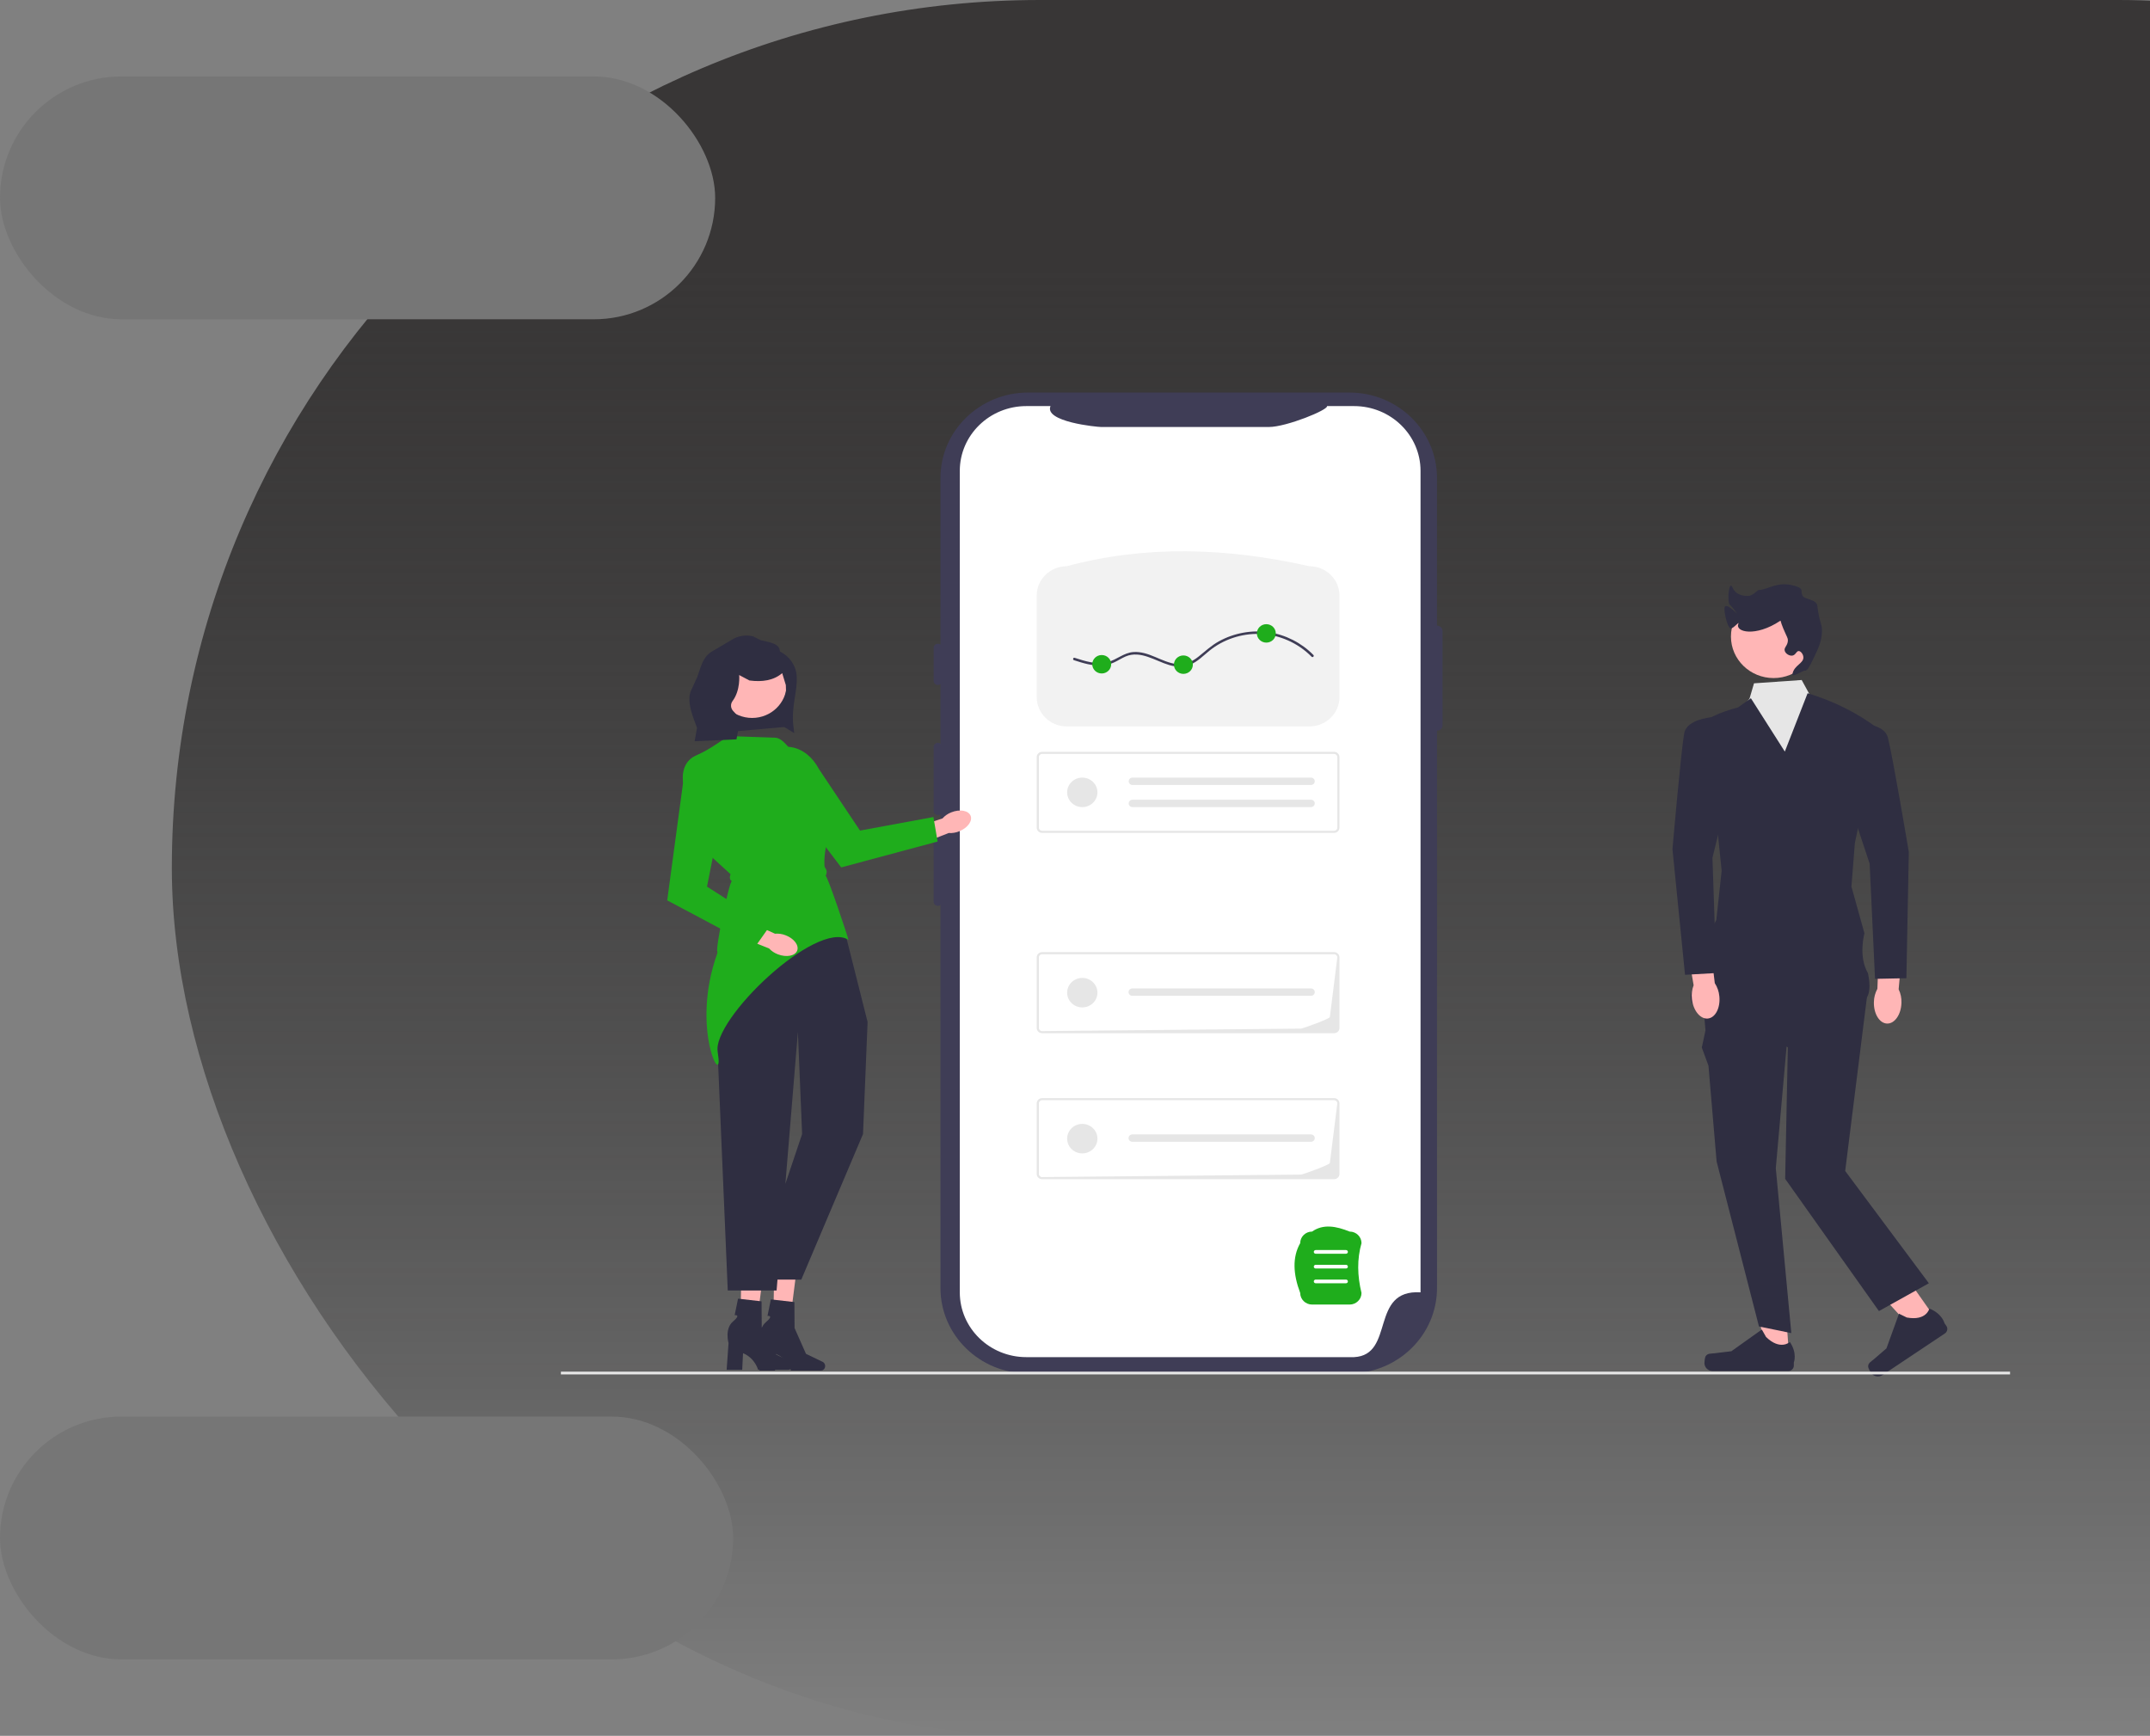 <svg width="478" height="386" viewBox="0 0 478 386" fill="none" xmlns="http://www.w3.org/2000/svg">
<rect x="0" y="0" width="478" height="386" fill="#808080" stroke="none"/>
<rect x="38.205" width="625.795" height="386" rx="193" fill="url(#paint0_linear_67_22)"/>
<g clip-path="url(#clip0_67_22)">
<path d="M164.842 281.913L169.826 282.028L167.943 296.811L164.566 296.733L164.842 281.913Z" fill="#FFB6B6"/>
<path d="M176.153 303.598C176.153 303.197 175.938 302.833 175.607 302.674L171.888 300.884L169.352 295.153L169.314 289.38L164.088 288.782L163.333 292.459C163.333 292.459 164.889 292.233 162.968 293.858C161.047 295.483 161.972 298.662 161.972 298.662L161.553 304.604H165.011L165.196 300.909C167.886 302.021 168.545 304.604 168.545 304.604H175.248C175.748 304.604 176.153 304.154 176.153 303.598Z" fill="#2F2E41"/>
<path d="M172.142 282.076L177.126 282.191L175.243 296.973L171.866 296.896L172.142 282.076Z" fill="#FFB6B6"/>
<path d="M183.453 303.761C183.453 303.359 183.238 302.996 182.907 302.837L179.188 301.047L176.652 295.316L176.614 289.543L171.388 288.944L170.633 292.622C170.633 292.622 172.189 292.396 170.268 294.021C168.347 295.646 169.272 298.825 169.272 298.825L168.853 304.767H172.311L172.496 301.072C175.186 302.184 175.845 304.767 175.845 304.767H182.548C183.048 304.767 183.453 304.316 183.453 303.761Z" fill="#2F2E41"/>
<path d="M166.427 195.367L160.777 208.511C158.894 212.892 158.297 217.698 159.053 222.39L161.799 286.964H172.656L177.394 229.461L178.33 252.175L167.461 284.538H178.151L191.871 252.175L192.888 227.256L188.014 207.919L166.427 195.367Z" fill="#2F2E41"/>
<path d="M319.485 139.123V106.291C319.485 95.797 310.754 87.289 299.983 87.289H228.593C217.822 87.289 209.09 95.796 209.09 106.291V286.41C209.09 296.905 217.822 305.412 228.592 305.412H299.982C310.753 305.412 319.484 296.905 319.484 286.41V162.494C320.163 162.494 320.713 161.958 320.713 161.297L320.714 140.32C320.714 139.659 320.164 139.123 319.485 139.123Z" fill="#3F3D56"/>
<path d="M315.823 104.711V287.375C304.426 286.693 310.223 301.325 301.037 301.785H228.182C220.013 301.786 213.389 295.335 213.386 287.375V104.711C213.389 96.752 220.012 90.301 228.181 90.302H233.554C232.091 93.808 243.9 94.948 244.805 94.95H282.118C286.002 94.945 295.373 91.119 295.032 90.302H301.034C309.2 90.303 315.82 96.752 315.823 104.709V104.711Z" fill="white"/>
<path d="M208.516 143.145C207.996 143.145 207.574 143.557 207.574 144.063V151.406C207.574 151.913 207.996 152.324 208.516 152.324C209.036 152.324 209.458 151.913 209.458 151.406V144.063C209.458 143.557 209.036 143.145 208.516 143.145Z" fill="#3F3D56"/>
<path d="M208.516 165.175C207.996 165.175 207.574 165.587 207.574 166.093V180.321C207.574 180.827 207.996 181.239 208.516 181.239C209.036 181.239 209.458 180.827 209.458 180.321V166.093C209.458 165.587 209.036 165.175 208.516 165.175Z" fill="#3F3D56"/>
<path d="M208.516 185.37C207.996 185.37 207.574 185.781 207.574 186.287V200.515C207.574 201.022 207.996 201.433 208.516 201.433C209.036 201.433 209.458 201.022 209.458 200.515V186.287C209.458 185.781 209.036 185.37 208.516 185.37Z" fill="#3F3D56"/>
<path d="M430.721 293.802L426.25 296.785L412.311 281.404L418.909 277L430.721 293.802Z" fill="#FFB6B6"/>
<path d="M415.336 303.927C415.357 304.248 415.802 305.034 415.989 305.3C416.563 306.116 417.707 306.325 418.545 305.765L432.389 296.524C432.961 296.143 433.107 295.382 432.715 294.825L432.32 294.263C432.32 294.263 431.818 292.118 428.946 290.979C428.946 290.979 428.339 293.778 423.926 292.974L422.195 292.127L419.406 299.841L416.57 302.281C415.949 302.815 415.282 303.122 415.336 303.927Z" fill="#2F2E41"/>
<path d="M397.761 301.723L392.342 301.722L389.764 281.357L396.397 282.162L397.761 301.723Z" fill="#FFB6B6"/>
<path d="M379.196 301.603C379.027 301.88 378.938 302.774 378.938 303.096C378.938 304.085 379.761 304.888 380.777 304.888H397.558C398.251 304.888 398.813 304.34 398.813 303.665V302.984C398.813 302.984 399.643 300.938 397.934 298.416C397.934 298.416 395.81 300.391 392.635 297.298L391.699 295.646L384.924 300.474L381.168 300.925C380.347 301.023 379.618 300.909 379.196 301.603Z" fill="#2F2E41"/>
<path d="M378.762 224.329L379.17 229.131L378.358 232.95L379.836 236.976L381.644 258.264L391.064 294.967L398.257 296.442L394.804 259.781L397.483 229.541L378.762 224.329Z" fill="#2F2E41"/>
<path d="M409.329 203.48L381.819 203.852L378.762 224.327L397.483 232.89L396.885 262.133L417.734 291.54L428.839 285.358L410.232 260.385L415.442 218.743L409.329 203.48Z" fill="#2F2E41"/>
<path d="M388.965 155.342L384.111 161.411L386.404 207.947L404.361 207.575L407.418 166.996L403.597 156.572L402.215 154.235L400.561 151.211L389.961 151.948L388.965 155.342Z" fill="#E6E6E6"/>
<path d="M381.798 184.121L382.768 193.631L381.576 204.576L380.085 207.543L376.678 219.347C376.678 219.347 373.201 224.509 380.842 224.88C388.484 225.251 413.531 222.836 413.531 222.836C413.531 222.836 416.654 222.761 415.293 216.396C413.095 212.714 414.512 207.527 414.512 207.527L411.621 197.148L412.385 187.469L417.734 162.153C412.984 158.516 407.662 155.912 401.878 154.149L396.811 167.13L389.268 155.266L386.403 157.313C382.538 158.301 379.136 159.819 376.446 162.153L381.798 184.121Z" fill="#2F2E41"/>
<path d="M291.106 161.541H237.183C233.486 161.537 230.491 158.618 230.487 155.017V132.432C230.491 128.831 233.486 125.912 237.183 125.908C254.389 121.263 272.435 121.699 291.106 125.908C294.802 125.913 297.797 128.831 297.801 132.432V155.017C297.797 158.618 294.802 161.536 291.106 161.541Z" fill="#F2F2F2"/>
<path d="M296.599 185.21H231.689C231.026 185.209 230.488 184.685 230.487 184.039V168.351C230.488 167.704 231.026 167.18 231.689 167.179H296.599C297.263 167.18 297.801 167.704 297.801 168.351V184.039C297.801 184.686 297.263 185.21 296.599 185.21V185.21ZM231.689 167.648C231.291 167.648 230.969 167.963 230.968 168.35V184.039C230.969 184.427 231.291 184.741 231.689 184.742H296.599C296.997 184.741 297.32 184.427 297.321 184.039V168.35C297.32 167.963 296.997 167.648 296.599 167.648H231.689Z" fill="#E6E6E6"/>
<path d="M251.763 172.914C251.298 172.923 250.93 173.298 250.94 173.751C250.949 174.19 251.312 174.544 251.763 174.554H291.43C291.895 174.571 292.286 174.218 292.303 173.765C292.321 173.313 291.959 172.932 291.495 172.915H251.763V172.914Z" fill="#E6E6E6"/>
<path d="M251.763 177.834C251.298 177.844 250.93 178.219 250.94 178.671C250.949 179.111 251.312 179.465 251.763 179.474H291.43C291.895 179.491 292.286 179.138 292.303 178.686C292.321 178.233 291.959 177.852 291.495 177.835H251.763V177.834Z" fill="#E6E6E6"/>
<path d="M240.62 179.475C242.479 179.475 243.986 178.006 243.986 176.195C243.986 174.384 242.479 172.915 240.62 172.915C238.762 172.915 237.255 174.384 237.255 176.195C237.255 178.006 238.762 179.475 240.62 179.475Z" fill="#E6E6E6"/>
<path d="M296.599 262.215H231.689C231.026 262.214 230.488 261.69 230.487 261.044V245.356C230.488 244.709 231.026 244.185 231.689 244.184H296.599C297.263 244.185 297.801 244.709 297.801 245.356V261.044C297.801 261.691 297.263 262.215 296.599 262.215V262.215ZM231.689 244.653C231.291 244.653 230.969 244.968 230.968 245.356V261.044C230.969 261.432 231.291 261.747 231.689 261.747L289.226 261.194C289.624 261.194 295.661 259 295.662 258.612L297.321 245.356C297.32 244.968 296.997 244.653 296.599 244.653H231.689Z" fill="#E6E6E6"/>
<path d="M251.763 252.258C251.298 252.248 250.914 252.607 250.904 253.06C250.894 253.513 251.263 253.888 251.728 253.897C251.739 253.898 251.751 253.898 251.763 253.897H291.43C291.895 253.915 292.286 253.562 292.303 253.109C292.321 252.657 291.959 252.276 291.495 252.258H251.763V252.258Z" fill="#E6E6E6"/>
<path d="M240.62 256.48C242.479 256.48 243.986 255.011 243.986 253.2C243.986 251.389 242.479 249.92 240.62 249.92C238.762 249.92 237.255 251.389 237.255 253.2C237.255 255.011 238.762 256.48 240.62 256.48Z" fill="#E6E6E6"/>
<path d="M296.599 229.754H231.689C231.026 229.753 230.488 229.229 230.487 228.583V212.895C230.488 212.248 231.026 211.724 231.689 211.723H296.599C297.263 211.724 297.801 212.248 297.801 212.895V228.583C297.801 229.23 297.263 229.754 296.599 229.754V229.754ZM231.689 212.192C231.291 212.192 230.969 212.507 230.968 212.895V228.583C230.969 228.971 231.291 229.286 231.689 229.286L289.226 228.733C289.624 228.733 295.661 226.539 295.662 226.151L297.321 212.895C297.32 212.507 296.997 212.192 296.599 212.192H231.689Z" fill="#E6E6E6"/>
<path d="M251.763 219.797C251.298 219.787 250.914 220.146 250.904 220.599C250.894 221.052 251.263 221.427 251.728 221.436C251.739 221.436 251.751 221.436 251.763 221.436H291.43C291.895 221.454 292.286 221.101 292.303 220.648C292.321 220.196 291.959 219.815 291.495 219.797H251.763V219.797Z" fill="#E6E6E6"/>
<path d="M240.62 224.019C242.479 224.019 243.986 222.55 243.986 220.739C243.986 218.928 242.479 217.459 240.62 217.459C238.762 217.459 237.255 218.928 237.255 220.739C237.255 222.55 238.762 224.019 240.62 224.019Z" fill="#E6E6E6"/>
<path d="M394.316 150.78C399.554 150.78 403.799 146.643 403.799 141.54C403.799 136.437 399.554 132.3 394.316 132.3C389.079 132.3 384.833 136.437 384.833 141.54C384.833 146.643 389.079 150.78 394.316 150.78Z" fill="#FFB6B6"/>
<path d="M401.281 149.132C401.803 149.219 402.417 147.985 403.003 146.784C404.229 144.269 405.009 142.67 405.068 140.41C405.119 138.483 404.57 138.989 404.035 134.706C403.859 133.294 401.383 133.297 400.879 132.626C400.027 131.493 401.333 131.026 399.215 130.345C395.247 129.07 393.453 131.051 390.933 131.221C390.869 131.225 389.62 132.416 388.922 132.477C387.7 132.585 385.937 132.4 385.146 130.585C384.407 128.888 383.917 133.847 384.578 134.46C385.139 134.981 386.106 136.289 386.131 136.384C386.159 136.491 383.83 133.978 383.442 135.014C383.162 135.759 384.043 139.594 384.754 139.739C385.349 139.859 386.804 137.949 386.475 138.732C385.714 140.549 390.292 141.709 395.772 138.061C395.966 137.932 395.783 138.138 396.461 139.739C397.316 141.757 397.508 141.867 397.494 142.423C397.461 143.626 396.534 143.98 396.805 144.771C397.024 145.411 397.883 145.907 398.526 145.777C399.253 145.631 399.378 144.755 399.904 144.771C400.354 144.784 400.889 145.446 400.937 146.113C401.037 147.519 398.901 147.906 398.526 149.803C398.315 150.874 400.801 149.053 401.281 149.132Z" fill="#2F2E41"/>
<path d="M422.742 222.991C422.783 221.956 422.569 220.927 422.118 219.99L423.095 209.206L417.814 208.904L417.392 219.877C416.893 220.791 416.627 221.809 416.615 222.845C416.549 225.435 417.867 227.568 419.558 227.609C421.249 227.65 422.675 225.584 422.741 222.994L422.742 222.991Z" fill="#FFB6B6"/>
<path d="M411.507 179.508L415.672 192.05L416.867 217.665L423.838 217.526L424.379 189.468C424.379 189.468 420.905 168.735 419.742 164.075C418.578 159.415 407.852 161.142 407.852 161.142L411.507 179.508Z" fill="#2F2E41"/>
<path d="M238.776 146.81C240.745 147.447 242.81 148.092 244.912 147.983C245.869 147.933 246.789 147.711 247.657 147.316C248.547 146.91 249.36 146.36 250.261 145.975C253.572 144.563 256.856 146.976 259.943 147.881C261.484 148.333 263.104 148.441 264.611 147.812C266.276 147.116 267.532 145.79 268.902 144.683C271.976 142.199 275.986 140.861 279.975 140.962C284.351 141.073 288.587 142.956 291.6 146.037C291.853 146.295 292.254 145.903 292.002 145.645C289.368 142.953 285.819 141.138 282.041 140.588C278.254 140.037 274.322 140.774 270.993 142.611C269.308 143.541 267.956 144.814 266.472 146.002C265.026 147.158 263.419 147.904 261.514 147.658C258.23 147.235 255.406 144.77 252.002 144.993C249.827 145.136 248.274 146.73 246.227 147.238C243.786 147.845 241.235 147.023 238.927 146.276C238.579 146.164 238.43 146.698 238.776 146.81Z" fill="#3F3D56"/>
<path d="M244.94 149.758C246.102 149.758 247.043 148.84 247.043 147.709C247.043 146.577 246.102 145.659 244.94 145.659C243.778 145.659 242.837 146.577 242.837 147.709C242.837 148.84 243.778 149.758 244.94 149.758Z" fill="#1FAD1C"/>
<path d="M263.098 149.849C264.26 149.849 265.202 148.931 265.202 147.799C265.202 146.667 264.26 145.75 263.098 145.75C261.937 145.75 260.995 146.667 260.995 147.799C260.995 148.931 261.937 149.849 263.098 149.849Z" fill="#1FAD1C"/>
<path d="M281.539 142.897C282.701 142.897 283.642 141.979 283.642 140.847C283.642 139.715 282.701 138.798 281.539 138.798C280.377 138.798 279.436 139.715 279.436 140.847C279.436 141.979 280.377 142.897 281.539 142.897Z" fill="#1FAD1C"/>
<path d="M159.488 211.951C153.269 229.204 161.193 242.796 159.548 234.028C158.174 226.7 181.59 204.402 188.639 209C188.491 208.256 184.011 194.84 183.572 194.778C184.186 193.27 183.33 193.256 183.295 192.483C183.162 189.5 183.874 186.403 185.26 183.215C186.169 180.753 186.184 178.637 185.304 176.931C184.546 175.528 183.273 174.456 181.74 173.929L177.121 168.494C175.918 167.079 174.143 164.027 172.258 164.038L162.137 163.686C161.848 163.517 158.294 166.494 154.834 167.956C151.081 169.542 151.855 173.871 151.865 173.926L151.874 173.978L151.915 174.015L157.431 189.835L162.415 194.386C162.163 195.1 162.226 195.635 162.699 195.943C162.02 196.432 159 211.069 159.488 211.582L159.488 211.951Z" fill="#1FAD1C"/>
<path d="M211.492 180.641C210.739 180.933 210.069 181.397 209.539 181.994L201.524 184.671L202.943 188.349L210.92 185.238C211.728 185.293 212.538 185.159 213.283 184.846C215.156 184.089 216.273 182.534 215.778 181.372C215.283 180.211 213.364 179.884 211.492 180.641Z" fill="#FFB6B6"/>
<path d="M168.739 168.836L187.022 192.883L208.454 187.132L207.522 181.684L191.203 184.696L182.098 171.058C179.125 165.459 173.265 164.331 168.739 168.835V168.836Z" fill="#1FAD1C"/>
<path d="M300.055 290.093H291.712C290.255 290.093 289.069 288.937 289.069 287.518C287.488 283.331 287.288 279.575 289.069 276.437C289.069 275.017 290.255 273.862 291.712 273.862C294.179 272.118 297.056 272.648 300.055 273.862C301.513 273.862 302.698 275.017 302.698 276.437C301.686 279.987 301.759 283.691 302.698 287.518C302.698 288.937 301.513 290.093 300.055 290.093Z" fill="#1FAD1C"/>
<path d="M299.249 278.794H292.51C292.277 278.794 292.089 278.61 292.089 278.383C292.089 278.157 292.277 277.973 292.51 277.973H299.249C299.481 277.973 299.67 278.157 299.67 278.383C299.67 278.61 299.481 278.794 299.249 278.794Z" fill="white"/>
<path d="M299.249 282.076H292.51C292.277 282.076 292.089 281.892 292.089 281.665C292.089 281.439 292.277 281.255 292.51 281.255H299.249C299.481 281.255 299.67 281.439 299.67 281.665C299.67 281.892 299.481 282.076 299.249 282.076Z" fill="white"/>
<path d="M299.249 285.358H292.51C292.277 285.358 292.089 285.175 292.089 284.948C292.089 284.721 292.277 284.538 292.51 284.538H299.249C299.481 284.538 299.67 284.721 299.67 284.948C299.67 285.175 299.481 285.358 299.249 285.358Z" fill="white"/>
<path d="M446.887 305.011H124.702V305.632H446.887V305.011Z" fill="#E6E6E6"/>
<path d="M376.157 222.131C376.431 224.708 378.017 226.659 379.7 226.49C381.383 226.32 382.526 224.093 382.252 221.516C382.157 220.484 381.81 219.49 381.24 218.616L379.939 207.709L374.698 208.412L376.537 219.088C376.163 220.058 376.032 221.1 376.156 222.128L376.157 222.131Z" fill="#FFB6B6"/>
<path d="M383.869 177.923L386.04 159.335C386.04 159.335 375.208 158.43 374.422 163.164C373.636 167.898 371.835 188.832 371.835 188.832L374.624 216.764L381.585 216.371L380.723 190.744L383.869 177.923Z" fill="#2F2E41"/>
<path d="M174.616 161.639L159.98 162.937L159.548 148.116L175.493 147.675L174.616 161.639Z" fill="#2F2E41"/>
<path d="M167.215 159.649C171.457 159.649 174.896 156.299 174.896 152.166C174.896 148.032 171.457 144.682 167.215 144.682C162.973 144.682 159.534 148.032 159.534 152.166C159.534 156.299 162.973 159.649 167.215 159.649Z" fill="#FFB6B6"/>
<path d="M173.394 144.873C173.34 143.016 170.968 142.815 169.121 142.357L167.445 141.51C165.8 141.102 164.056 141.389 162.639 142.3L158.172 144.937C156.166 146.228 155.847 148.314 155.031 150.517L153.555 153.743C152.752 155.912 153.813 158.786 154.625 160.952L154.965 161.859L154.433 164.829L163.743 164.406L164.571 159.82L162.982 158.08C162.418 157.462 162.372 156.545 162.872 155.877C164.67 153.474 164.336 150.107 164.336 150.107L166.612 151.316C168.106 151.515 169.439 151.493 170.611 151.254C171.9 150.992 172.995 150.467 173.901 149.685L174.712 152.343C174.921 155.651 174.286 156.53 171.26 159.766L176.567 163.012L176.371 161.256C175.904 157.076 177.328 153.78 177.128 150.379C176.99 148.027 175.554 145.931 173.394 144.873Z" fill="#2F2E41"/>
<path d="M174.665 207.978C173.915 207.679 173.103 207.559 172.296 207.629L164.623 204.128L163.02 207.734L170.976 210.897C171.518 211.484 172.196 211.936 172.954 212.215C174.841 212.938 176.754 212.577 177.226 211.407C177.698 210.236 176.552 208.702 174.665 207.978Z" fill="#FFB6B6"/>
<path d="M152.339 170.542L148.338 200.214L167.851 210.59L171.066 206.041L157.182 197.158L160.361 181.186C162.217 175.146 158.807 170.368 152.339 170.542L152.339 170.542Z" fill="#1FAD1C"/>
</g>
<rect y="17" width="159" height="54" rx="27" fill="#767676"/>
<rect y="315" width="163" height="54" rx="27" fill="#767676"/>
<defs>
<linearGradient id="paint0_linear_67_22" x1="351.103" y1="0" x2="351.103" y2="386" gradientUnits="userSpaceOnUse">
<stop offset="0.156" stop-color="#383636"/>
<stop offset="1" stop-opacity="0"/>
</linearGradient>
<clipPath id="clip0_67_22">
<rect width="322.186" height="218.79" fill="white" transform="translate(124.702 87.289)"/>
</clipPath>
</defs>
</svg>
